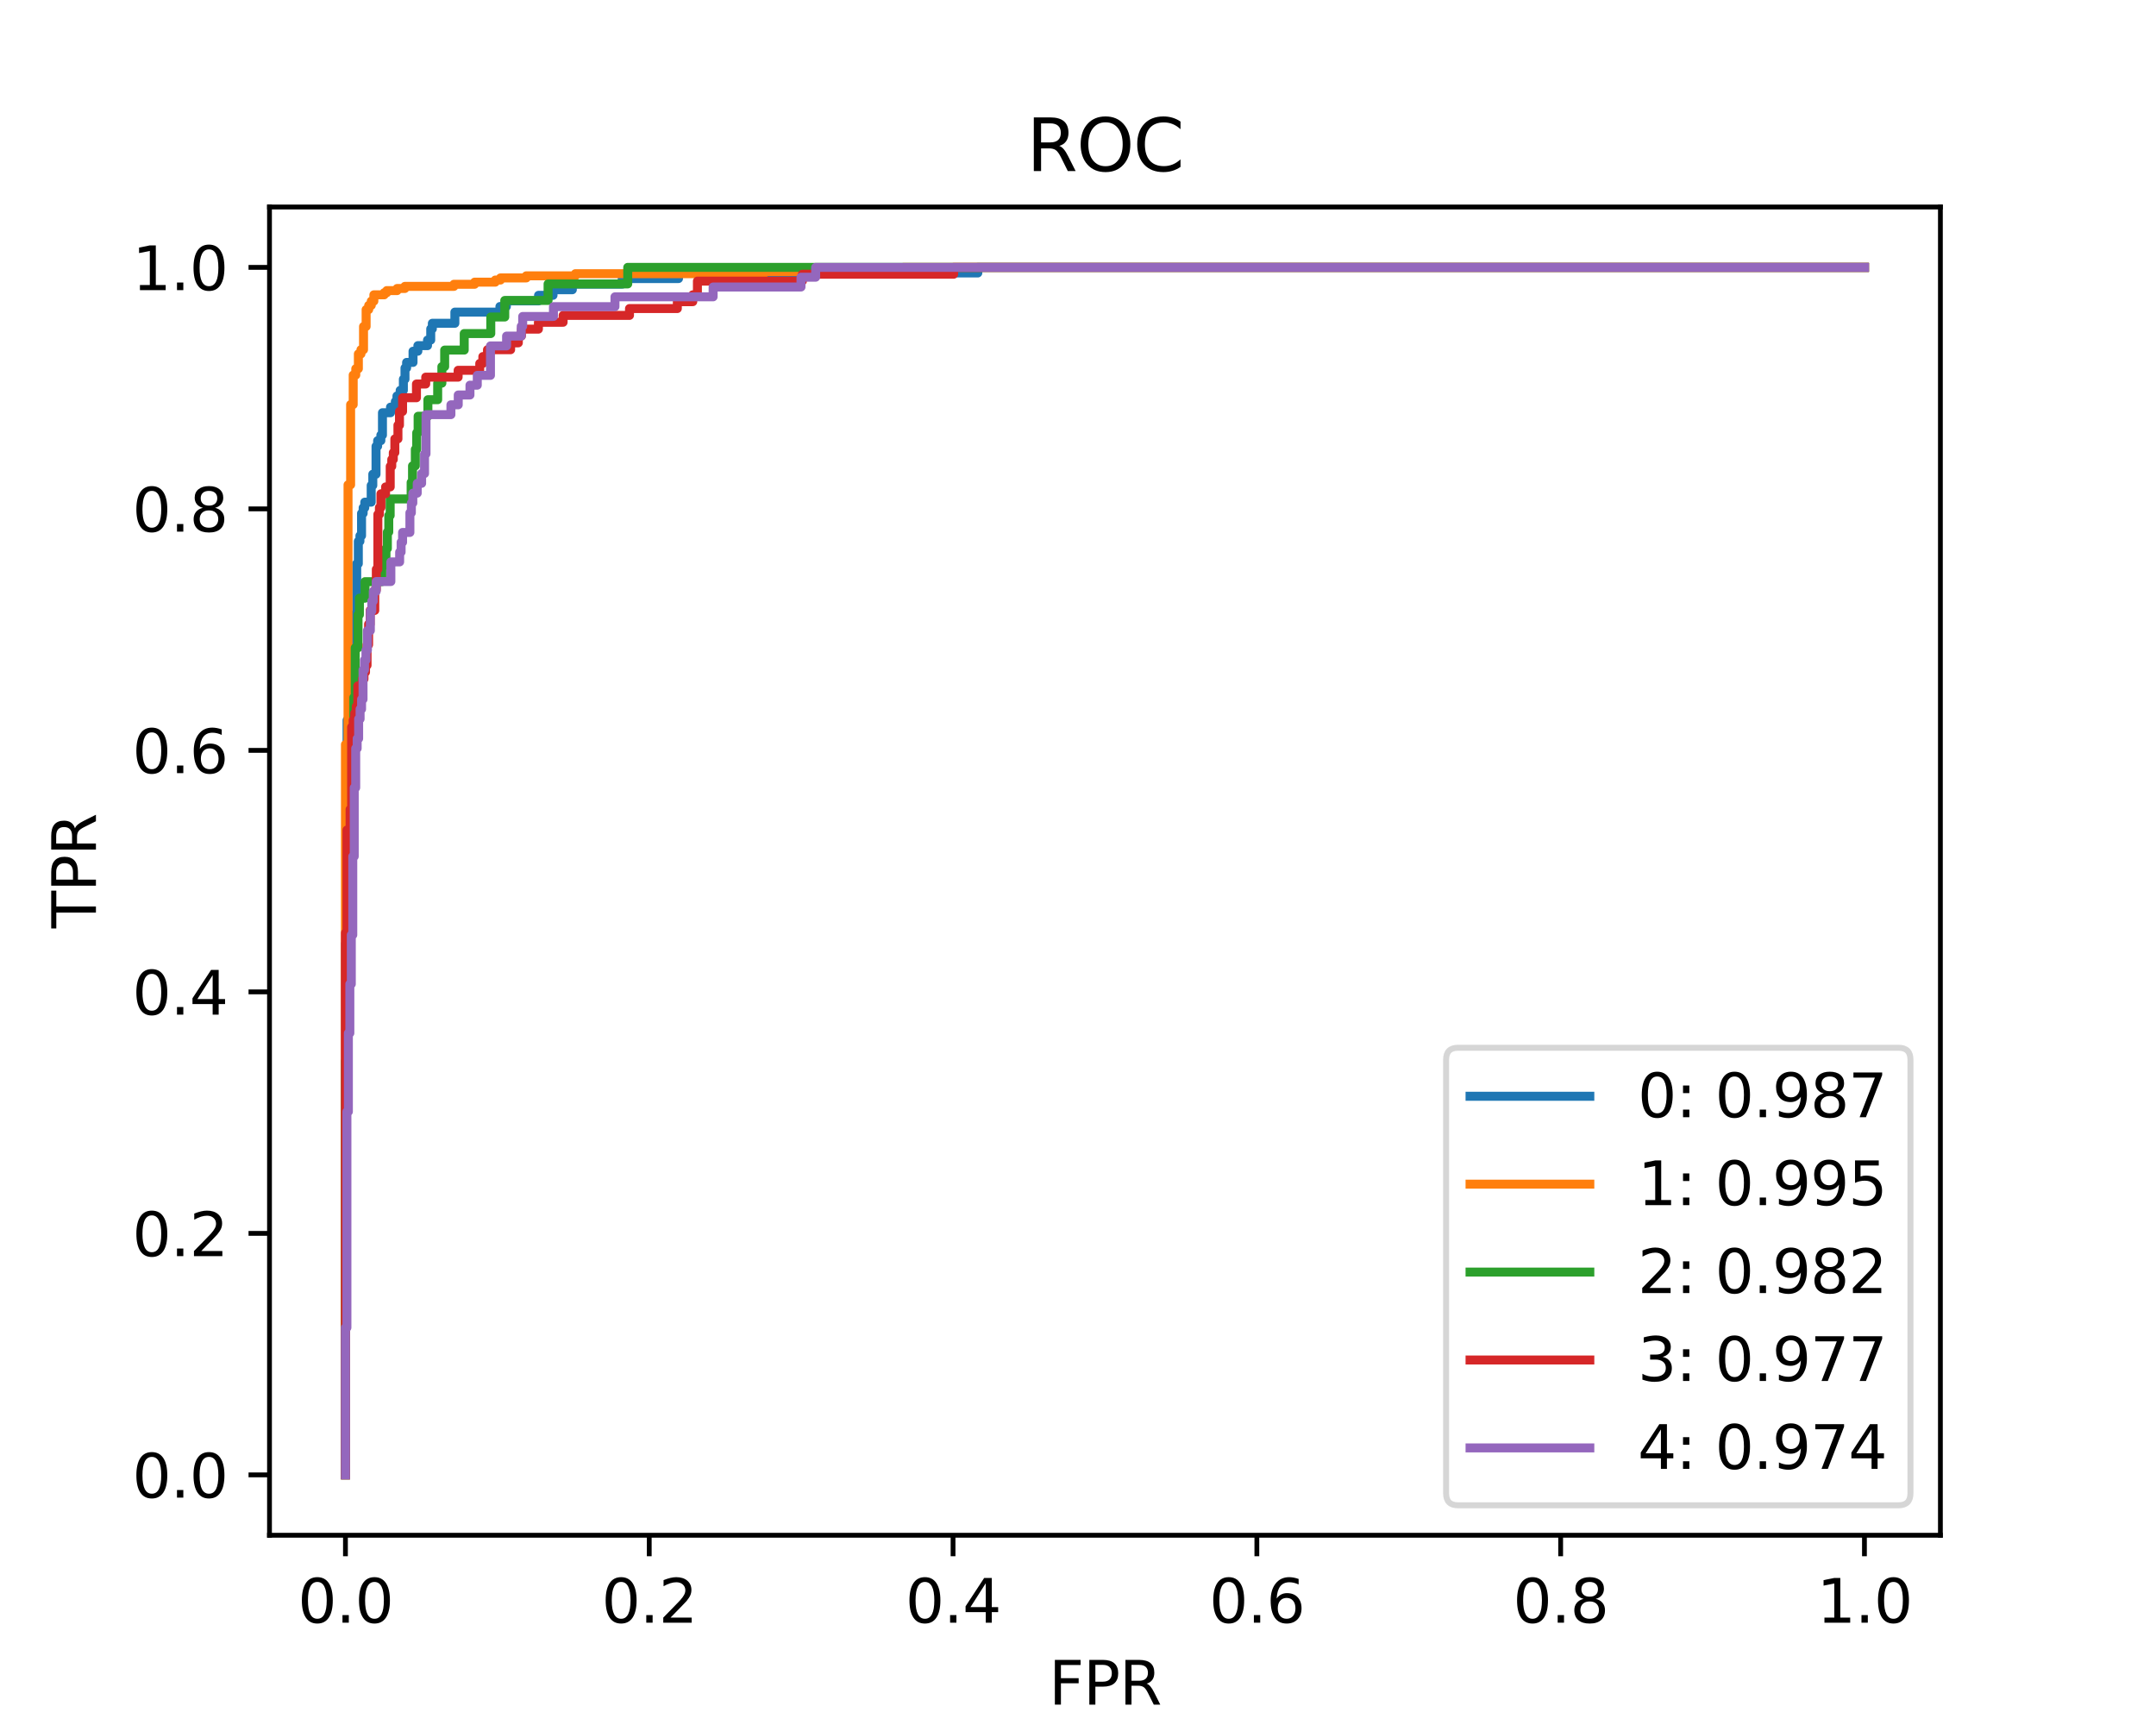 <?xml version="1.0" encoding="utf-8" standalone="no"?>
<!DOCTYPE svg PUBLIC "-//W3C//DTD SVG 1.1//EN"
  "http://www.w3.org/Graphics/SVG/1.1/DTD/svg11.dtd">
<svg xmlns:xlink="http://www.w3.org/1999/xlink" width="360pt" height="288pt" viewBox="0 0 360 288" xmlns="http://www.w3.org/2000/svg" version="1.1">
 <defs>
  <style type="text/css">*{stroke-linejoin: round; stroke-linecap: butt}</style>
 </defs>
 <g id="figure_1">
  <g id="patch_1">
   <path d="M 0 288 
L 360 288 
L 360 0 
L 0 0 
z
" style="fill: #ffffff"/>
  </g>
  <g id="axes_1">
   <g id="patch_2">
    <path d="M 45 256.32 
L 324 256.32 
L 324 34.56 
L 45 34.56 
z
" style="fill: #ffffff"/>
   </g>
   <g id="matplotlib.axis_1">
    <g id="xtick_1">
     <g id="line2d_1">
      <defs>
       <path id="m1e99caed2a" d="M 0 0 
L 0 3.5 
" style="stroke: #000000; stroke-width: 0.8"/>
      </defs>
      <g>
       <use xlink:href="#m1e99caed2a" x="57.682" y="256.32" style="stroke: #000000; stroke-width: 0.8"/>
      </g>
     </g>
     <g id="text_1">
      <!-- 0.0 -->
      <g transform="translate(49.73 270.918) scale(0.1 -0.1)">
       <defs>
        <path id="DejaVuSans-30" d="M 2034 4250 
Q 1547 4250 1301 3770 
Q 1056 3291 1056 2328 
Q 1056 1369 1301 889 
Q 1547 409 2034 409 
Q 2525 409 2770 889 
Q 3016 1369 3016 2328 
Q 3016 3291 2770 3770 
Q 2525 4250 2034 4250 
z
M 2034 4750 
Q 2819 4750 3233 4129 
Q 3647 3509 3647 2328 
Q 3647 1150 3233 529 
Q 2819 -91 2034 -91 
Q 1250 -91 836 529 
Q 422 1150 422 2328 
Q 422 3509 836 4129 
Q 1250 4750 2034 4750 
z
" transform="scale(0.016)"/>
        <path id="DejaVuSans-2e" d="M 684 794 
L 1344 794 
L 1344 0 
L 684 0 
L 684 794 
z
" transform="scale(0.016)"/>
       </defs>
       <use xlink:href="#DejaVuSans-30"/>
       <use xlink:href="#DejaVuSans-2e" x="63.623"/>
       <use xlink:href="#DejaVuSans-30" x="95.41"/>
      </g>
     </g>
    </g>
    <g id="xtick_2">
     <g id="line2d_2">
      <g>
       <use xlink:href="#m1e99caed2a" x="108.409" y="256.32" style="stroke: #000000; stroke-width: 0.8"/>
      </g>
     </g>
     <g id="text_2">
      <!-- 0.2 -->
      <g transform="translate(100.458 270.918) scale(0.1 -0.1)">
       <defs>
        <path id="DejaVuSans-32" d="M 1228 531 
L 3431 531 
L 3431 0 
L 469 0 
L 469 531 
Q 828 903 1448 1529 
Q 2069 2156 2228 2338 
Q 2531 2678 2651 2914 
Q 2772 3150 2772 3378 
Q 2772 3750 2511 3984 
Q 2250 4219 1831 4219 
Q 1534 4219 1204 4116 
Q 875 4013 500 3803 
L 500 4441 
Q 881 4594 1212 4672 
Q 1544 4750 1819 4750 
Q 2544 4750 2975 4387 
Q 3406 4025 3406 3419 
Q 3406 3131 3298 2873 
Q 3191 2616 2906 2266 
Q 2828 2175 2409 1742 
Q 1991 1309 1228 531 
z
" transform="scale(0.016)"/>
       </defs>
       <use xlink:href="#DejaVuSans-30"/>
       <use xlink:href="#DejaVuSans-2e" x="63.623"/>
       <use xlink:href="#DejaVuSans-32" x="95.41"/>
      </g>
     </g>
    </g>
    <g id="xtick_3">
     <g id="line2d_3">
      <g>
       <use xlink:href="#m1e99caed2a" x="159.136" y="256.32" style="stroke: #000000; stroke-width: 0.8"/>
      </g>
     </g>
     <g id="text_3">
      <!-- 0.4 -->
      <g transform="translate(151.185 270.918) scale(0.1 -0.1)">
       <defs>
        <path id="DejaVuSans-34" d="M 2419 4116 
L 825 1625 
L 2419 1625 
L 2419 4116 
z
M 2253 4666 
L 3047 4666 
L 3047 1625 
L 3713 1625 
L 3713 1100 
L 3047 1100 
L 3047 0 
L 2419 0 
L 2419 1100 
L 313 1100 
L 313 1709 
L 2253 4666 
z
" transform="scale(0.016)"/>
       </defs>
       <use xlink:href="#DejaVuSans-30"/>
       <use xlink:href="#DejaVuSans-2e" x="63.623"/>
       <use xlink:href="#DejaVuSans-34" x="95.41"/>
      </g>
     </g>
    </g>
    <g id="xtick_4">
     <g id="line2d_4">
      <g>
       <use xlink:href="#m1e99caed2a" x="209.864" y="256.32" style="stroke: #000000; stroke-width: 0.8"/>
      </g>
     </g>
     <g id="text_4">
      <!-- 0.6 -->
      <g transform="translate(201.912 270.918) scale(0.1 -0.1)">
       <defs>
        <path id="DejaVuSans-36" d="M 2113 2584 
Q 1688 2584 1439 2293 
Q 1191 2003 1191 1497 
Q 1191 994 1439 701 
Q 1688 409 2113 409 
Q 2538 409 2786 701 
Q 3034 994 3034 1497 
Q 3034 2003 2786 2293 
Q 2538 2584 2113 2584 
z
M 3366 4563 
L 3366 3988 
Q 3128 4100 2886 4159 
Q 2644 4219 2406 4219 
Q 1781 4219 1451 3797 
Q 1122 3375 1075 2522 
Q 1259 2794 1537 2939 
Q 1816 3084 2150 3084 
Q 2853 3084 3261 2657 
Q 3669 2231 3669 1497 
Q 3669 778 3244 343 
Q 2819 -91 2113 -91 
Q 1303 -91 875 529 
Q 447 1150 447 2328 
Q 447 3434 972 4092 
Q 1497 4750 2381 4750 
Q 2619 4750 2861 4703 
Q 3103 4656 3366 4563 
z
" transform="scale(0.016)"/>
       </defs>
       <use xlink:href="#DejaVuSans-30"/>
       <use xlink:href="#DejaVuSans-2e" x="63.623"/>
       <use xlink:href="#DejaVuSans-36" x="95.41"/>
      </g>
     </g>
    </g>
    <g id="xtick_5">
     <g id="line2d_5">
      <g>
       <use xlink:href="#m1e99caed2a" x="260.591" y="256.32" style="stroke: #000000; stroke-width: 0.8"/>
      </g>
     </g>
     <g id="text_5">
      <!-- 0.8 -->
      <g transform="translate(252.639 270.918) scale(0.1 -0.1)">
       <defs>
        <path id="DejaVuSans-38" d="M 2034 2216 
Q 1584 2216 1326 1975 
Q 1069 1734 1069 1313 
Q 1069 891 1326 650 
Q 1584 409 2034 409 
Q 2484 409 2743 651 
Q 3003 894 3003 1313 
Q 3003 1734 2745 1975 
Q 2488 2216 2034 2216 
z
M 1403 2484 
Q 997 2584 770 2862 
Q 544 3141 544 3541 
Q 544 4100 942 4425 
Q 1341 4750 2034 4750 
Q 2731 4750 3128 4425 
Q 3525 4100 3525 3541 
Q 3525 3141 3298 2862 
Q 3072 2584 2669 2484 
Q 3125 2378 3379 2068 
Q 3634 1759 3634 1313 
Q 3634 634 3220 271 
Q 2806 -91 2034 -91 
Q 1263 -91 848 271 
Q 434 634 434 1313 
Q 434 1759 690 2068 
Q 947 2378 1403 2484 
z
M 1172 3481 
Q 1172 3119 1398 2916 
Q 1625 2713 2034 2713 
Q 2441 2713 2670 2916 
Q 2900 3119 2900 3481 
Q 2900 3844 2670 4047 
Q 2441 4250 2034 4250 
Q 1625 4250 1398 4047 
Q 1172 3844 1172 3481 
z
" transform="scale(0.016)"/>
       </defs>
       <use xlink:href="#DejaVuSans-30"/>
       <use xlink:href="#DejaVuSans-2e" x="63.623"/>
       <use xlink:href="#DejaVuSans-38" x="95.41"/>
      </g>
     </g>
    </g>
    <g id="xtick_6">
     <g id="line2d_6">
      <g>
       <use xlink:href="#m1e99caed2a" x="311.318" y="256.32" style="stroke: #000000; stroke-width: 0.8"/>
      </g>
     </g>
     <g id="text_6">
      <!-- 1.0 -->
      <g transform="translate(303.367 270.918) scale(0.1 -0.1)">
       <defs>
        <path id="DejaVuSans-31" d="M 794 531 
L 1825 531 
L 1825 4091 
L 703 3866 
L 703 4441 
L 1819 4666 
L 2450 4666 
L 2450 531 
L 3481 531 
L 3481 0 
L 794 0 
L 794 531 
z
" transform="scale(0.016)"/>
       </defs>
       <use xlink:href="#DejaVuSans-31"/>
       <use xlink:href="#DejaVuSans-2e" x="63.623"/>
       <use xlink:href="#DejaVuSans-30" x="95.41"/>
      </g>
     </g>
    </g>
    <g id="text_7">
     <!-- FPR -->
     <g transform="translate(175.135 284.597) scale(0.1 -0.1)">
      <defs>
       <path id="DejaVuSans-46" d="M 628 4666 
L 3309 4666 
L 3309 4134 
L 1259 4134 
L 1259 2759 
L 3109 2759 
L 3109 2228 
L 1259 2228 
L 1259 0 
L 628 0 
L 628 4666 
z
" transform="scale(0.016)"/>
       <path id="DejaVuSans-50" d="M 1259 4147 
L 1259 2394 
L 2053 2394 
Q 2494 2394 2734 2622 
Q 2975 2850 2975 3272 
Q 2975 3691 2734 3919 
Q 2494 4147 2053 4147 
L 1259 4147 
z
M 628 4666 
L 2053 4666 
Q 2838 4666 3239 4311 
Q 3641 3956 3641 3272 
Q 3641 2581 3239 2228 
Q 2838 1875 2053 1875 
L 1259 1875 
L 1259 0 
L 628 0 
L 628 4666 
z
" transform="scale(0.016)"/>
       <path id="DejaVuSans-52" d="M 2841 2188 
Q 3044 2119 3236 1894 
Q 3428 1669 3622 1275 
L 4263 0 
L 3584 0 
L 2988 1197 
Q 2756 1666 2539 1819 
Q 2322 1972 1947 1972 
L 1259 1972 
L 1259 0 
L 628 0 
L 628 4666 
L 2053 4666 
Q 2853 4666 3247 4331 
Q 3641 3997 3641 3322 
Q 3641 2881 3436 2590 
Q 3231 2300 2841 2188 
z
M 1259 4147 
L 1259 2491 
L 2053 2491 
Q 2509 2491 2742 2702 
Q 2975 2913 2975 3322 
Q 2975 3731 2742 3939 
Q 2509 4147 2053 4147 
L 1259 4147 
z
" transform="scale(0.016)"/>
      </defs>
      <use xlink:href="#DejaVuSans-46"/>
      <use xlink:href="#DejaVuSans-50" x="57.52"/>
      <use xlink:href="#DejaVuSans-52" x="117.822"/>
     </g>
    </g>
   </g>
   <g id="matplotlib.axis_2">
    <g id="ytick_1">
     <g id="line2d_7">
      <defs>
       <path id="m5880c4199e" d="M 0 0 
L -3.5 0 
" style="stroke: #000000; stroke-width: 0.8"/>
      </defs>
      <g>
       <use xlink:href="#m5880c4199e" x="45" y="246.24" style="stroke: #000000; stroke-width: 0.8"/>
      </g>
     </g>
     <g id="text_8">
      <!-- 0.0 -->
      <g transform="translate(22.097 250.039) scale(0.1 -0.1)">
       <use xlink:href="#DejaVuSans-30"/>
       <use xlink:href="#DejaVuSans-2e" x="63.623"/>
       <use xlink:href="#DejaVuSans-30" x="95.41"/>
      </g>
     </g>
    </g>
    <g id="ytick_2">
     <g id="line2d_8">
      <g>
       <use xlink:href="#m5880c4199e" x="45" y="205.92" style="stroke: #000000; stroke-width: 0.8"/>
      </g>
     </g>
     <g id="text_9">
      <!-- 0.2 -->
      <g transform="translate(22.097 209.719) scale(0.1 -0.1)">
       <use xlink:href="#DejaVuSans-30"/>
       <use xlink:href="#DejaVuSans-2e" x="63.623"/>
       <use xlink:href="#DejaVuSans-32" x="95.41"/>
      </g>
     </g>
    </g>
    <g id="ytick_3">
     <g id="line2d_9">
      <g>
       <use xlink:href="#m5880c4199e" x="45" y="165.6" style="stroke: #000000; stroke-width: 0.8"/>
      </g>
     </g>
     <g id="text_10">
      <!-- 0.4 -->
      <g transform="translate(22.097 169.399) scale(0.1 -0.1)">
       <use xlink:href="#DejaVuSans-30"/>
       <use xlink:href="#DejaVuSans-2e" x="63.623"/>
       <use xlink:href="#DejaVuSans-34" x="95.41"/>
      </g>
     </g>
    </g>
    <g id="ytick_4">
     <g id="line2d_10">
      <g>
       <use xlink:href="#m5880c4199e" x="45" y="125.28" style="stroke: #000000; stroke-width: 0.8"/>
      </g>
     </g>
     <g id="text_11">
      <!-- 0.6 -->
      <g transform="translate(22.097 129.079) scale(0.1 -0.1)">
       <use xlink:href="#DejaVuSans-30"/>
       <use xlink:href="#DejaVuSans-2e" x="63.623"/>
       <use xlink:href="#DejaVuSans-36" x="95.41"/>
      </g>
     </g>
    </g>
    <g id="ytick_5">
     <g id="line2d_11">
      <g>
       <use xlink:href="#m5880c4199e" x="45" y="84.96" style="stroke: #000000; stroke-width: 0.8"/>
      </g>
     </g>
     <g id="text_12">
      <!-- 0.8 -->
      <g transform="translate(22.097 88.759) scale(0.1 -0.1)">
       <use xlink:href="#DejaVuSans-30"/>
       <use xlink:href="#DejaVuSans-2e" x="63.623"/>
       <use xlink:href="#DejaVuSans-38" x="95.41"/>
      </g>
     </g>
    </g>
    <g id="ytick_6">
     <g id="line2d_12">
      <g>
       <use xlink:href="#m5880c4199e" x="45" y="44.64" style="stroke: #000000; stroke-width: 0.8"/>
      </g>
     </g>
     <g id="text_13">
      <!-- 1.0 -->
      <g transform="translate(22.097 48.439) scale(0.1 -0.1)">
       <use xlink:href="#DejaVuSans-31"/>
       <use xlink:href="#DejaVuSans-2e" x="63.623"/>
       <use xlink:href="#DejaVuSans-30" x="95.41"/>
      </g>
     </g>
    </g>
    <g id="text_14">
     <!-- TPR -->
     <g transform="translate(16.017 154.983) rotate(-90) scale(0.1 -0.1)">
      <defs>
       <path id="DejaVuSans-54" d="M -19 4666 
L 3928 4666 
L 3928 4134 
L 2272 4134 
L 2272 0 
L 1638 0 
L 1638 4134 
L -19 4134 
L -19 4666 
z
" transform="scale(0.016)"/>
      </defs>
      <use xlink:href="#DejaVuSans-54"/>
      <use xlink:href="#DejaVuSans-50" x="61.084"/>
      <use xlink:href="#DejaVuSans-52" x="121.387"/>
     </g>
    </g>
   </g>
   <g id="line2d_13">
    <path d="M 57.682 246.24 
L 57.682 245.307 
L 57.682 243.44 
L 57.682 239.707 
L 57.682 237.84 
L 57.682 233.173 
L 57.682 231.307 
L 57.682 217.307 
L 57.682 215.44 
L 57.682 157.573 
L 57.951 157.573 
L 57.951 120.24 
L 58.219 120.24 
L 58.219 117.44 
L 58.488 117.44 
L 58.488 106.24 
L 59.025 106.24 
L 59.025 103.44 
L 59.294 103.44 
L 59.294 102.507 
L 59.563 102.507 
L 59.563 94.107 
L 59.831 94.107 
L 59.831 90.373 
L 60.1 90.373 
L 60.1 89.44 
L 60.369 89.44 
L 60.369 85.707 
L 60.637 85.707 
L 60.637 84.773 
L 60.906 84.773 
L 60.906 83.84 
L 61.981 83.84 
L 61.981 81.04 
L 62.249 81.04 
L 62.249 79.173 
L 62.787 79.173 
L 62.787 74.507 
L 63.055 74.507 
L 63.055 73.573 
L 63.593 73.573 
L 63.593 72.64 
L 63.862 72.64 
L 63.862 68.907 
L 65.205 68.907 
L 65.205 67.973 
L 66.011 67.973 
L 66.011 67.04 
L 66.28 67.04 
L 66.28 66.107 
L 66.817 66.107 
L 66.817 65.173 
L 67.354 65.173 
L 67.354 63.307 
L 67.623 63.307 
L 67.623 61.44 
L 67.892 61.44 
L 67.892 60.507 
L 68.966 60.507 
L 68.966 58.64 
L 69.773 58.64 
L 69.773 57.707 
L 71.385 57.707 
L 71.385 56.773 
L 71.922 56.773 
L 71.922 54.907 
L 72.191 54.907 
L 72.191 53.973 
L 75.952 53.973 
L 75.952 52.107 
L 83.475 52.107 
L 83.475 51.173 
L 84.55 51.173 
L 84.55 50.24 
L 89.924 50.24 
L 89.924 49.307 
L 92.342 49.307 
L 92.342 48.373 
L 95.566 48.373 
L 95.566 47.44 
L 103.895 47.44 
L 103.895 46.507 
L 113.299 46.507 
L 113.299 45.573 
L 163.274 45.573 
L 163.274 44.64 
L 311.318 44.64 
" clip-path="url(#pb30bbe3691)" style="fill: none; stroke: #1f77b4; stroke-width: 1.5; stroke-linecap: square"/>
   </g>
   <g id="line2d_14">
    <path d="M 57.682 246.24 
L 57.682 245.888 
L 57.682 244.478 
L 57.682 243.42 
L 57.682 242.716 
L 57.682 242.363 
L 57.682 240.953 
L 57.682 240.601 
L 57.682 238.486 
L 57.682 237.076 
L 57.682 236.724 
L 57.682 235.667 
L 57.682 234.962 
L 57.682 233.552 
L 57.682 232.847 
L 57.682 232.495 
L 57.682 231.79 
L 57.682 228.97 
L 57.682 228.265 
L 57.682 227.913 
L 57.682 226.855 
L 57.682 225.446 
L 57.682 225.093 
L 57.682 224.388 
L 57.682 223.331 
L 57.682 222.978 
L 57.682 221.921 
L 57.682 221.569 
L 57.682 220.864 
L 57.682 219.806 
L 57.682 218.397 
L 57.682 217.339 
L 57.682 215.93 
L 57.682 215.225 
L 57.682 214.52 
L 57.682 213.462 
L 57.682 213.11 
L 57.682 212.405 
L 57.682 212.053 
L 57.682 211.348 
L 57.682 208.176 
L 57.682 207.471 
L 57.682 203.946 
L 57.682 203.241 
L 57.682 202.184 
L 57.682 200.774 
L 57.682 197.602 
L 57.682 196.897 
L 57.682 194.43 
L 57.682 192.316 
L 57.682 191.963 
L 57.682 190.553 
L 57.682 185.619 
L 57.682 184.914 
L 57.682 183.504 
L 57.682 182.799 
L 57.682 181.742 
L 57.682 181.037 
L 57.682 178.923 
L 57.682 178.218 
L 57.682 176.103 
L 57.682 175.398 
L 57.682 172.931 
L 57.682 172.226 
L 57.682 163.415 
L 57.682 162.71 
L 57.682 157.776 
L 57.682 157.071 
L 57.682 150.374 
L 57.682 149.669 
L 57.682 149.317 
L 57.682 148.612 
L 57.682 135.924 
L 57.682 135.219 
L 57.682 124.293 
L 58.113 124.293 
L 58.113 123.941 
L 58.113 123.236 
L 58.113 80.942 
L 58.545 80.942 
L 58.545 67.549 
L 58.976 67.549 
L 58.976 62.615 
L 59.407 62.615 
L 59.407 61.557 
L 59.839 61.557 
L 59.839 59.09 
L 60.27 59.09 
L 60.27 58.385 
L 60.701 58.385 
L 60.701 54.509 
L 61.133 54.509 
L 61.133 51.689 
L 61.564 51.689 
L 61.564 50.984 
L 61.995 50.984 
L 61.995 50.279 
L 62.427 50.279 
L 62.427 49.222 
L 64.152 49.222 
L 64.152 48.869 
L 64.583 48.869 
L 64.583 48.517 
L 66.309 48.517 
L 66.309 48.164 
L 67.603 48.164 
L 67.603 47.812 
L 75.799 47.812 
L 75.799 47.46 
L 79.25 47.46 
L 79.25 47.107 
L 82.7 47.107 
L 82.7 46.755 
L 83.563 46.755 
L 83.563 46.402 
L 87.877 46.402 
L 87.877 46.05 
L 96.072 46.05 
L 96.072 45.697 
L 127.561 45.697 
L 127.561 45.345 
L 143.521 45.345 
L 143.521 44.992 
L 150.854 44.992 
L 150.854 44.64 
L 311.318 44.64 
" clip-path="url(#pb30bbe3691)" style="fill: none; stroke: #ff7f0e; stroke-width: 1.5; stroke-linecap: square"/>
   </g>
   <g id="line2d_15">
    <path d="M 57.682 246.24 
L 57.682 243.478 
L 57.682 177.199 
L 57.915 177.199 
L 57.915 168.914 
L 58.148 168.914 
L 58.148 157.867 
L 58.382 157.867 
L 58.382 146.821 
L 58.848 146.821 
L 58.848 121.966 
L 59.082 121.966 
L 59.082 116.443 
L 59.315 116.443 
L 59.315 108.158 
L 59.782 108.158 
L 59.782 102.635 
L 60.015 102.635 
L 60.015 99.873 
L 60.949 99.873 
L 60.949 97.111 
L 63.749 97.111 
L 63.749 94.35 
L 64.449 94.35 
L 64.449 91.588 
L 64.682 91.588 
L 64.682 88.826 
L 64.915 88.826 
L 64.915 86.065 
L 65.149 86.065 
L 65.149 83.303 
L 68.649 83.303 
L 68.649 80.541 
L 68.882 80.541 
L 68.882 77.78 
L 69.349 77.78 
L 69.349 75.018 
L 69.582 75.018 
L 69.582 72.256 
L 69.815 72.256 
L 69.815 69.495 
L 71.449 69.495 
L 71.449 66.733 
L 73.082 66.733 
L 73.082 63.972 
L 73.782 63.972 
L 73.782 61.21 
L 74.249 61.21 
L 74.249 58.448 
L 77.515 58.448 
L 77.515 55.687 
L 81.949 55.687 
L 81.949 52.925 
L 84.282 52.925 
L 84.282 50.163 
L 91.516 50.163 
L 91.516 47.402 
L 104.816 47.402 
L 104.816 44.64 
L 311.318 44.64 
" clip-path="url(#pb30bbe3691)" style="fill: none; stroke: #2ca02c; stroke-width: 1.5; stroke-linecap: square"/>
   </g>
   <g id="line2d_16">
    <path d="M 57.682 246.24 
L 57.682 245.095 
L 57.682 240.513 
L 57.682 238.222 
L 57.682 155.749 
L 57.94 155.749 
L 57.94 138.567 
L 58.455 138.567 
L 58.455 135.131 
L 58.713 135.131 
L 58.713 121.385 
L 58.971 121.385 
L 58.971 120.24 
L 59.228 120.24 
L 59.228 119.095 
L 59.486 119.095 
L 59.486 117.949 
L 59.744 117.949 
L 59.744 114.513 
L 60.517 114.513 
L 60.517 113.367 
L 60.775 113.367 
L 60.775 112.222 
L 61.033 112.222 
L 61.033 111.076 
L 61.29 111.076 
L 61.29 107.64 
L 61.548 107.64 
L 61.548 104.204 
L 61.806 104.204 
L 61.806 101.913 
L 62.579 101.913 
L 62.579 98.476 
L 62.837 98.476 
L 62.837 95.04 
L 63.095 95.04 
L 63.095 85.876 
L 63.353 85.876 
L 63.353 84.731 
L 63.61 84.731 
L 63.61 82.44 
L 64.384 82.44 
L 64.384 81.295 
L 65.157 81.295 
L 65.157 77.858 
L 65.415 77.858 
L 65.415 76.713 
L 65.672 76.713 
L 65.672 75.567 
L 65.93 75.567 
L 65.93 73.276 
L 66.446 73.276 
L 66.446 70.985 
L 66.703 70.985 
L 66.703 68.695 
L 67.219 68.695 
L 67.219 66.404 
L 69.539 66.404 
L 69.539 64.113 
L 71.085 64.113 
L 71.085 62.967 
L 76.498 62.967 
L 76.498 61.822 
L 80.107 61.822 
L 80.107 60.676 
L 80.623 60.676 
L 80.623 59.531 
L 81.396 59.531 
L 81.396 58.385 
L 85.262 58.385 
L 85.262 57.24 
L 86.551 57.24 
L 86.551 56.095 
L 87.067 56.095 
L 87.067 54.949 
L 89.902 54.949 
L 89.902 53.804 
L 94.026 53.804 
L 94.026 52.658 
L 105.11 52.658 
L 105.11 51.513 
L 113.1 51.513 
L 113.1 50.367 
L 115.678 50.367 
L 115.678 49.222 
L 116.451 49.222 
L 116.451 46.931 
L 133.979 46.931 
L 133.979 45.785 
L 159.239 45.785 
L 159.239 44.64 
L 311.318 44.64 
" clip-path="url(#pb30bbe3691)" style="fill: none; stroke: #d62728; stroke-width: 1.5; stroke-linecap: square"/>
   </g>
   <g id="line2d_17">
    <path d="M 57.682 246.24 
L 57.682 244.601 
L 57.682 221.655 
L 57.926 221.655 
L 57.926 185.596 
L 58.171 185.596 
L 58.171 172.484 
L 58.416 172.484 
L 58.416 164.289 
L 58.66 164.289 
L 58.66 156.094 
L 58.905 156.094 
L 58.905 142.981 
L 59.149 142.981 
L 59.149 131.508 
L 59.394 131.508 
L 59.394 124.952 
L 59.639 124.952 
L 59.639 123.313 
L 59.883 123.313 
L 59.883 120.035 
L 60.128 120.035 
L 60.128 118.396 
L 60.372 118.396 
L 60.372 116.757 
L 60.617 116.757 
L 60.617 111.84 
L 60.861 111.84 
L 60.861 110.201 
L 61.106 110.201 
L 61.106 108.562 
L 61.351 108.562 
L 61.351 105.284 
L 61.84 105.284 
L 61.84 102.006 
L 62.084 102.006 
L 62.084 100.367 
L 62.329 100.367 
L 62.329 98.728 
L 62.818 98.728 
L 62.818 97.089 
L 65.264 97.089 
L 65.264 93.811 
L 66.732 93.811 
L 66.732 92.172 
L 66.976 92.172 
L 66.976 90.533 
L 67.221 90.533 
L 67.221 88.894 
L 68.444 88.894 
L 68.444 85.616 
L 68.688 85.616 
L 68.688 83.977 
L 68.933 83.977 
L 68.933 82.338 
L 69.667 82.338 
L 69.667 80.699 
L 70.4 80.699 
L 70.4 79.06 
L 70.889 79.06 
L 70.889 75.781 
L 71.134 75.781 
L 71.134 69.225 
L 75.292 69.225 
L 75.292 67.586 
L 76.515 67.586 
L 76.515 65.947 
L 78.472 65.947 
L 78.472 64.308 
L 79.695 64.308 
L 79.695 62.669 
L 81.896 62.669 
L 81.896 57.752 
L 84.586 57.752 
L 84.586 56.113 
L 87.032 56.113 
L 87.032 54.474 
L 87.277 54.474 
L 87.277 52.835 
L 92.413 52.835 
L 92.413 51.196 
L 102.686 51.196 
L 102.686 49.557 
L 119.073 49.557 
L 119.073 47.918 
L 133.748 47.918 
L 133.748 46.279 
L 136.194 46.279 
L 136.194 44.64 
L 311.318 44.64 
" clip-path="url(#pb30bbe3691)" style="fill: none; stroke: #9467bd; stroke-width: 1.5; stroke-linecap: square"/>
   </g>
   <g id="patch_3">
    <path d="M 45 256.32 
L 45 34.56 
" style="fill: none; stroke: #000000; stroke-width: 0.8; stroke-linejoin: miter; stroke-linecap: square"/>
   </g>
   <g id="patch_4">
    <path d="M 324 256.32 
L 324 34.56 
" style="fill: none; stroke: #000000; stroke-width: 0.8; stroke-linejoin: miter; stroke-linecap: square"/>
   </g>
   <g id="patch_5">
    <path d="M 45 256.32 
L 324 256.32 
" style="fill: none; stroke: #000000; stroke-width: 0.8; stroke-linejoin: miter; stroke-linecap: square"/>
   </g>
   <g id="patch_6">
    <path d="M 45 34.56 
L 324 34.56 
" style="fill: none; stroke: #000000; stroke-width: 0.8; stroke-linejoin: miter; stroke-linecap: square"/>
   </g>
   <g id="text_15">
    <!-- ROC -->
    <g transform="translate(171.418 28.56) scale(0.12 -0.12)">
     <defs>
      <path id="DejaVuSans-4f" d="M 2522 4238 
Q 1834 4238 1429 3725 
Q 1025 3213 1025 2328 
Q 1025 1447 1429 934 
Q 1834 422 2522 422 
Q 3209 422 3611 934 
Q 4013 1447 4013 2328 
Q 4013 3213 3611 3725 
Q 3209 4238 2522 4238 
z
M 2522 4750 
Q 3503 4750 4090 4092 
Q 4678 3434 4678 2328 
Q 4678 1225 4090 567 
Q 3503 -91 2522 -91 
Q 1538 -91 948 565 
Q 359 1222 359 2328 
Q 359 3434 948 4092 
Q 1538 4750 2522 4750 
z
" transform="scale(0.016)"/>
      <path id="DejaVuSans-43" d="M 4122 4306 
L 4122 3641 
Q 3803 3938 3442 4084 
Q 3081 4231 2675 4231 
Q 1875 4231 1450 3742 
Q 1025 3253 1025 2328 
Q 1025 1406 1450 917 
Q 1875 428 2675 428 
Q 3081 428 3442 575 
Q 3803 722 4122 1019 
L 4122 359 
Q 3791 134 3420 21 
Q 3050 -91 2638 -91 
Q 1578 -91 968 557 
Q 359 1206 359 2328 
Q 359 3453 968 4101 
Q 1578 4750 2638 4750 
Q 3056 4750 3426 4639 
Q 3797 4528 4122 4306 
z
" transform="scale(0.016)"/>
     </defs>
     <use xlink:href="#DejaVuSans-52"/>
     <use xlink:href="#DejaVuSans-4f" x="69.482"/>
     <use xlink:href="#DejaVuSans-43" x="148.193"/>
    </g>
   </g>
   <g id="legend_1">
    <g id="patch_7">
     <path d="M 243.463 251.32 
L 317 251.32 
Q 319 251.32 319 249.32 
L 319 176.929 
Q 319 174.929 317 174.929 
L 243.463 174.929 
Q 241.463 174.929 241.463 176.929 
L 241.463 249.32 
Q 241.463 251.32 243.463 251.32 
z
" style="fill: #ffffff; opacity: 0.8; stroke: #cccccc; stroke-linejoin: miter"/>
    </g>
    <g id="line2d_18">
     <path d="M 245.463 183.028 
L 255.463 183.028 
L 265.462 183.028 
" style="fill: none; stroke: #1f77b4; stroke-width: 1.5; stroke-linecap: square"/>
    </g>
    <g id="text_16">
     <!-- 0: 0.987 -->
     <g transform="translate(273.462 186.528) scale(0.1 -0.1)">
      <defs>
       <path id="DejaVuSans-3a" d="M 750 794 
L 1409 794 
L 1409 0 
L 750 0 
L 750 794 
z
M 750 3309 
L 1409 3309 
L 1409 2516 
L 750 2516 
L 750 3309 
z
" transform="scale(0.016)"/>
       <path id="DejaVuSans-20" transform="scale(0.016)"/>
       <path id="DejaVuSans-39" d="M 703 97 
L 703 672 
Q 941 559 1184 500 
Q 1428 441 1663 441 
Q 2288 441 2617 861 
Q 2947 1281 2994 2138 
Q 2813 1869 2534 1725 
Q 2256 1581 1919 1581 
Q 1219 1581 811 2004 
Q 403 2428 403 3163 
Q 403 3881 828 4315 
Q 1253 4750 1959 4750 
Q 2769 4750 3195 4129 
Q 3622 3509 3622 2328 
Q 3622 1225 3098 567 
Q 2575 -91 1691 -91 
Q 1453 -91 1209 -44 
Q 966 3 703 97 
z
M 1959 2075 
Q 2384 2075 2632 2365 
Q 2881 2656 2881 3163 
Q 2881 3666 2632 3958 
Q 2384 4250 1959 4250 
Q 1534 4250 1286 3958 
Q 1038 3666 1038 3163 
Q 1038 2656 1286 2365 
Q 1534 2075 1959 2075 
z
" transform="scale(0.016)"/>
       <path id="DejaVuSans-37" d="M 525 4666 
L 3525 4666 
L 3525 4397 
L 1831 0 
L 1172 0 
L 2766 4134 
L 525 4134 
L 525 4666 
z
" transform="scale(0.016)"/>
      </defs>
      <use xlink:href="#DejaVuSans-30"/>
      <use xlink:href="#DejaVuSans-3a" x="63.623"/>
      <use xlink:href="#DejaVuSans-20" x="97.314"/>
      <use xlink:href="#DejaVuSans-30" x="129.102"/>
      <use xlink:href="#DejaVuSans-2e" x="192.725"/>
      <use xlink:href="#DejaVuSans-39" x="224.512"/>
      <use xlink:href="#DejaVuSans-38" x="288.135"/>
      <use xlink:href="#DejaVuSans-37" x="351.758"/>
     </g>
    </g>
    <g id="line2d_19">
     <path d="M 245.463 197.706 
L 255.463 197.706 
L 265.462 197.706 
" style="fill: none; stroke: #ff7f0e; stroke-width: 1.5; stroke-linecap: square"/>
    </g>
    <g id="text_17">
     <!-- 1: 0.995 -->
     <g transform="translate(273.462 201.206) scale(0.1 -0.1)">
      <defs>
       <path id="DejaVuSans-35" d="M 691 4666 
L 3169 4666 
L 3169 4134 
L 1269 4134 
L 1269 2991 
Q 1406 3038 1543 3061 
Q 1681 3084 1819 3084 
Q 2600 3084 3056 2656 
Q 3513 2228 3513 1497 
Q 3513 744 3044 326 
Q 2575 -91 1722 -91 
Q 1428 -91 1123 -41 
Q 819 9 494 109 
L 494 744 
Q 775 591 1075 516 
Q 1375 441 1709 441 
Q 2250 441 2565 725 
Q 2881 1009 2881 1497 
Q 2881 1984 2565 2268 
Q 2250 2553 1709 2553 
Q 1456 2553 1204 2497 
Q 953 2441 691 2322 
L 691 4666 
z
" transform="scale(0.016)"/>
      </defs>
      <use xlink:href="#DejaVuSans-31"/>
      <use xlink:href="#DejaVuSans-3a" x="63.623"/>
      <use xlink:href="#DejaVuSans-20" x="97.314"/>
      <use xlink:href="#DejaVuSans-30" x="129.102"/>
      <use xlink:href="#DejaVuSans-2e" x="192.725"/>
      <use xlink:href="#DejaVuSans-39" x="224.512"/>
      <use xlink:href="#DejaVuSans-39" x="288.135"/>
      <use xlink:href="#DejaVuSans-35" x="351.758"/>
     </g>
    </g>
    <g id="line2d_20">
     <path d="M 245.463 212.384 
L 255.463 212.384 
L 265.462 212.384 
" style="fill: none; stroke: #2ca02c; stroke-width: 1.5; stroke-linecap: square"/>
    </g>
    <g id="text_18">
     <!-- 2: 0.982 -->
     <g transform="translate(273.462 215.884) scale(0.1 -0.1)">
      <use xlink:href="#DejaVuSans-32"/>
      <use xlink:href="#DejaVuSans-3a" x="63.623"/>
      <use xlink:href="#DejaVuSans-20" x="97.314"/>
      <use xlink:href="#DejaVuSans-30" x="129.102"/>
      <use xlink:href="#DejaVuSans-2e" x="192.725"/>
      <use xlink:href="#DejaVuSans-39" x="224.512"/>
      <use xlink:href="#DejaVuSans-38" x="288.135"/>
      <use xlink:href="#DejaVuSans-32" x="351.758"/>
     </g>
    </g>
    <g id="line2d_21">
     <path d="M 245.463 227.062 
L 255.463 227.062 
L 265.462 227.062 
" style="fill: none; stroke: #d62728; stroke-width: 1.5; stroke-linecap: square"/>
    </g>
    <g id="text_19">
     <!-- 3: 0.977 -->
     <g transform="translate(273.462 230.562) scale(0.1 -0.1)">
      <defs>
       <path id="DejaVuSans-33" d="M 2597 2516 
Q 3050 2419 3304 2112 
Q 3559 1806 3559 1356 
Q 3559 666 3084 287 
Q 2609 -91 1734 -91 
Q 1441 -91 1130 -33 
Q 819 25 488 141 
L 488 750 
Q 750 597 1062 519 
Q 1375 441 1716 441 
Q 2309 441 2620 675 
Q 2931 909 2931 1356 
Q 2931 1769 2642 2001 
Q 2353 2234 1838 2234 
L 1294 2234 
L 1294 2753 
L 1863 2753 
Q 2328 2753 2575 2939 
Q 2822 3125 2822 3475 
Q 2822 3834 2567 4026 
Q 2313 4219 1838 4219 
Q 1578 4219 1281 4162 
Q 984 4106 628 3988 
L 628 4550 
Q 988 4650 1302 4700 
Q 1616 4750 1894 4750 
Q 2613 4750 3031 4423 
Q 3450 4097 3450 3541 
Q 3450 3153 3228 2886 
Q 3006 2619 2597 2516 
z
" transform="scale(0.016)"/>
      </defs>
      <use xlink:href="#DejaVuSans-33"/>
      <use xlink:href="#DejaVuSans-3a" x="63.623"/>
      <use xlink:href="#DejaVuSans-20" x="97.314"/>
      <use xlink:href="#DejaVuSans-30" x="129.102"/>
      <use xlink:href="#DejaVuSans-2e" x="192.725"/>
      <use xlink:href="#DejaVuSans-39" x="224.512"/>
      <use xlink:href="#DejaVuSans-37" x="288.135"/>
      <use xlink:href="#DejaVuSans-37" x="351.758"/>
     </g>
    </g>
    <g id="line2d_22">
     <path d="M 245.463 241.74 
L 255.463 241.74 
L 265.462 241.74 
" style="fill: none; stroke: #9467bd; stroke-width: 1.5; stroke-linecap: square"/>
    </g>
    <g id="text_20">
     <!-- 4: 0.974 -->
     <g transform="translate(273.462 245.24) scale(0.1 -0.1)">
      <use xlink:href="#DejaVuSans-34"/>
      <use xlink:href="#DejaVuSans-3a" x="63.623"/>
      <use xlink:href="#DejaVuSans-20" x="97.314"/>
      <use xlink:href="#DejaVuSans-30" x="129.102"/>
      <use xlink:href="#DejaVuSans-2e" x="192.725"/>
      <use xlink:href="#DejaVuSans-39" x="224.512"/>
      <use xlink:href="#DejaVuSans-37" x="288.135"/>
      <use xlink:href="#DejaVuSans-34" x="351.758"/>
     </g>
    </g>
   </g>
  </g>
 </g>
 <defs>
  <clipPath id="pb30bbe3691">
   <rect x="45" y="34.56" width="279" height="221.76"/>
  </clipPath>
 </defs>
</svg>
